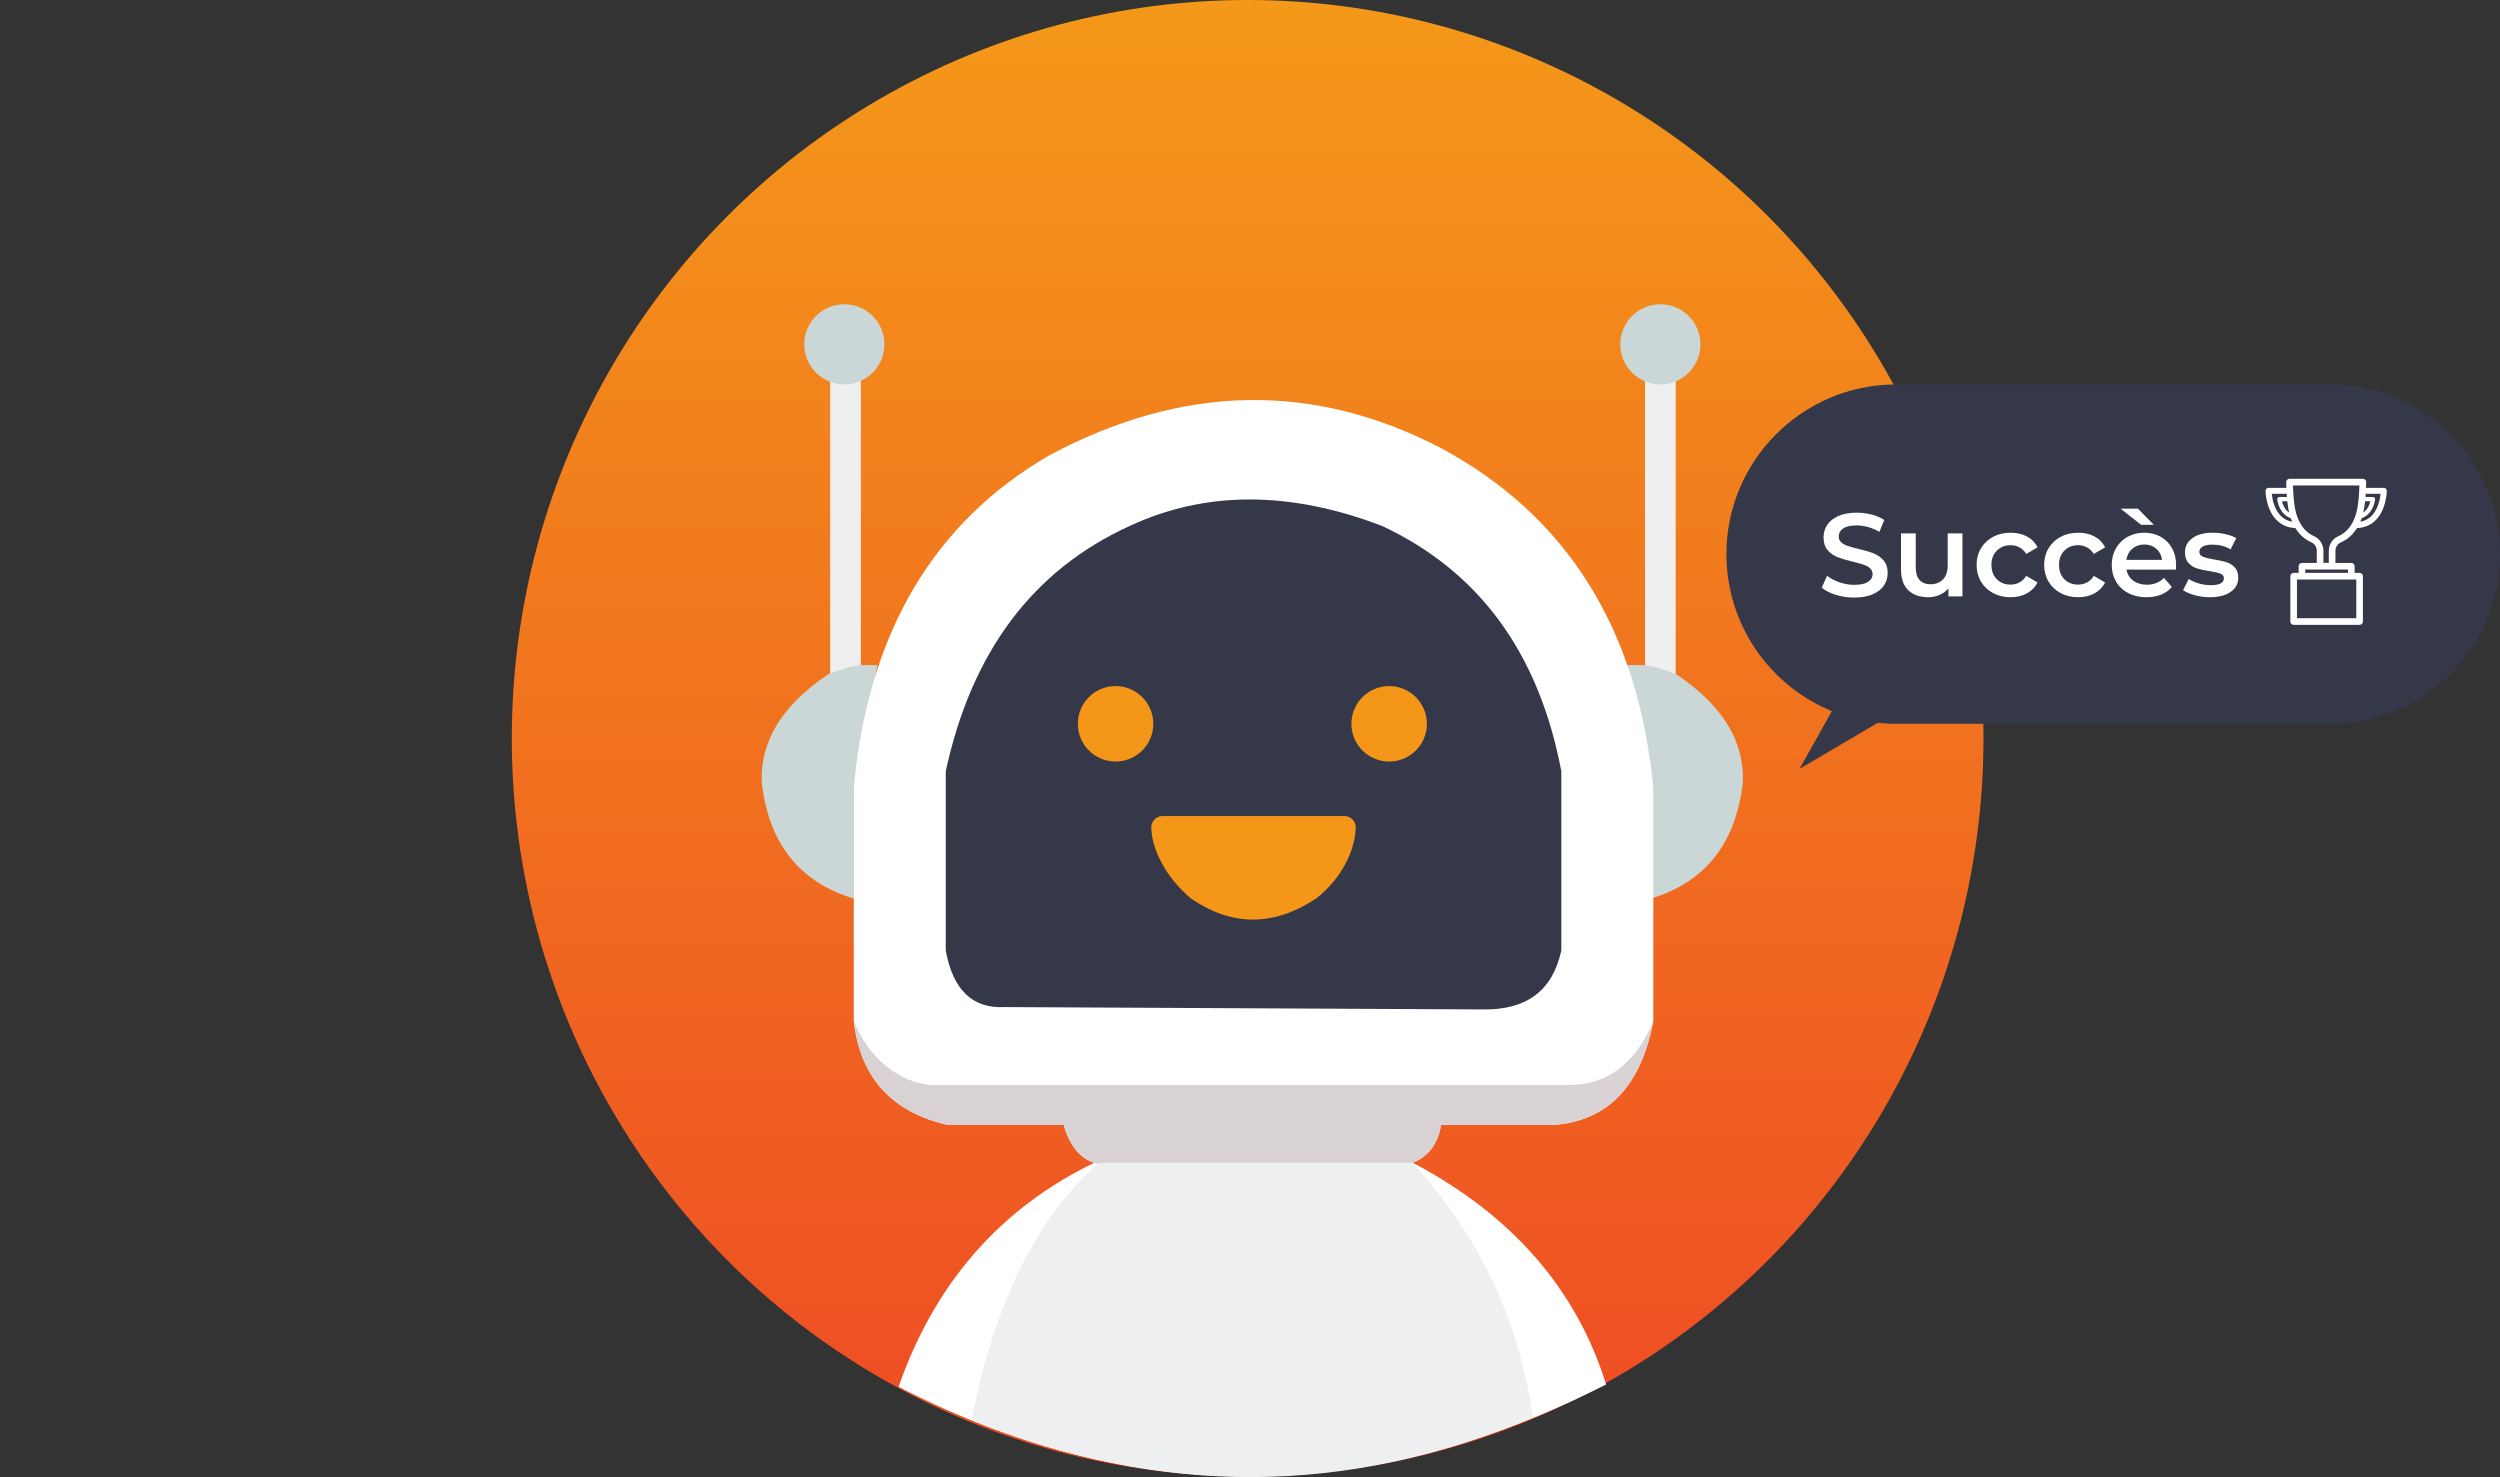 <?xml version="1.0" encoding="UTF-8" standalone="no"?><!-- Generator: Gravit.io --><svg xmlns="http://www.w3.org/2000/svg" xmlns:xlink="http://www.w3.org/1999/xlink" style="isolation:isolate" viewBox="0 0 1060 626.284" width="1060pt" height="626.284pt"><rect x="0" y="0" width="1060" height="626.284" fill="#333333" stroke="none"/><defs><clipPath id="_clipPath_6n0jv48DDXdfgPTm6SuKSfsWGu42cNPI"><rect width="1060" height="626.284"/></clipPath></defs><g clip-path="url(#_clipPath_6n0jv48DDXdfgPTm6SuKSfsWGu42cNPI)"><g><linearGradient id="_lgradient_0" x1="0.5" y1="0" x2="0.5" y2="1" gradientTransform="matrix(624,0,0,626.024,217,0)" gradientUnits="userSpaceOnUse"><stop offset="0%" stop-opacity="1" style="stop-color:rgb(244,153,25)"/><stop offset="100%" stop-opacity="1" style="stop-color:rgb(238,74,36)"/></linearGradient><ellipse vector-effect="non-scaling-stroke" cx="529" cy="313.012" rx="312" ry="313.012" fill="url(#_lgradient_0)"/><rect x="352" y="157" width="13" height="129" transform="matrix(1,0,0,1,0,0)" fill="rgb(239,239,239)"/><rect x="697.5" y="159" width="13" height="133" transform="matrix(1,0,0,1,0,0)" fill="rgb(239,239,239)"/><path d=" M 699.948 381 C 722.907 374.121 735.897 357.797 738.948 332 C 739.786 314.494 730.443 299.17 710.948 286 C 705.164 283.621 700.478 282.307 696.948 282 L 689.948 282 L 699.948 334 L 699.948 381 Z " fill="rgb(203,214,214)"/><path d=" M 362 381 C 339.041 374.121 326.051 357.797 323 332 C 322.162 314.494 331.506 299.17 351 286 C 356.784 283.621 361.471 282.307 365 282 L 372 282 L 362 334 L 362 381 Z " fill="rgb(203,214,214)"/><path d=" M 464 493 C 457.954 491.163 453.63 485.839 451 477 L 402 477 C 378.098 471.568 364.775 456.911 362 433 L 362 334 C 368.022 268.556 395.699 221.566 445 193 C 501.545 162.849 556.888 161.859 611 190 C 664.526 218.839 694.536 266.849 701 334 L 701 433 C 695.649 460.952 681.326 475.629 658 477 L 611 477 C 609.685 484.97 605.695 490.314 599 493 C 555.803 514.645 510.813 514.655 464 493 Z " fill="rgb(255,255,255)"/><path d=" M 464 493 C 457.954 491.163 453.63 485.839 451 477 L 402 477 C 378.098 471.568 364.775 456.911 362 433 C 368.857 449.564 381.533 458.574 394 460 L 665 460 C 681.334 460.167 693.344 451.177 701 433 C 695.649 460.952 681.326 475.629 658 477 L 611 477 C 609.685 484.97 605.695 490.314 599 493 C 555.803 514.645 510.813 514.655 464 493 Z " fill="rgb(216,210,213)"/><path d=" M 381 588 C 396 544.8 423.677 512.477 464 493 C 509.978 514.593 554.998 514.613 599 493 C 641 515.133 668.343 546.477 681 587 C 580.454 638.288 480.474 639.308 381 588 Z " fill="rgb(255,255,255)"/><path d=" M 426 427 L 629 428 C 647.367 428.233 658.377 419.91 662 403 L 662 327 C 652.521 276.943 627.197 242.287 586 223 C 546.826 208.028 511.169 208.038 479 223 C 437.953 241.699 411.963 276.376 401 327 L 401 403 C 404.033 419.733 412.377 427.743 426 427 Z " fill="rgb(53,56,73)"/><circle vector-effect="non-scaling-stroke" cx="473" cy="306.893" r="16" fill="rgb(244,151,25)"/><circle vector-effect="non-scaling-stroke" cx="589" cy="306.893" r="16" fill="rgb(244,151,25)"/><path d=" M 493 346 L 570 346 C 572.76 346 574.922 348.239 574.825 350.997 C 574.48 360.836 568.823 372.513 558 381 C 540.031 392.853 522.374 392.863 505 381 C 494.056 371.732 488.399 360.075 488.142 350.998 C 488.064 348.24 490.24 346 493 346 Z " fill="rgb(244,151,25)"/><circle vector-effect="non-scaling-stroke" cx="358" cy="146" r="17" fill="rgb(203,214,214)"/><circle vector-effect="non-scaling-stroke" cx="704" cy="146" r="17" fill="rgb(203,214,214)"/><path d=" M 412 602 C 421.741 551.819 439.751 516.162 466 493 L 599 493 C 626.667 523.667 643.677 558.343 650 601 C 571.859 634.028 492.546 635.048 412 602 Z " fill="rgb(238,239,241)"/><path d=" M 804 163 L 988 163 C 1027.738 163 1060 195.238 1060 234.946 L 1060 234.946 C 1060 274.655 1027.738 306.893 988 306.893 L 804 306.893 C 764.262 306.893 732 274.655 732 234.946 L 732 234.946 C 732 195.238 764.262 163 804 163 Z " fill="rgb(53,56,73)"/><path d=" M 777 301 L 763 326 L 797 306 L 777 301 Z " fill="rgb(53,56,73)"/><path d=" M 786.225 253.371 L 786.225 253.371 Q 782.175 253.371 778.4 252.221 L 778.4 252.221 L 778.4 252.221 Q 774.625 251.071 772.425 249.171 L 772.425 249.171 L 774.675 244.121 L 774.675 244.121 Q 776.825 245.821 779.95 246.896 L 779.95 246.896 L 779.95 246.896 Q 783.075 247.971 786.225 247.971 L 786.225 247.971 L 786.225 247.971 Q 790.125 247.971 792.05 246.721 L 792.05 246.721 L 792.05 246.721 Q 793.975 245.471 793.975 243.421 L 793.975 243.421 L 793.975 243.421 Q 793.975 241.921 792.9 240.946 L 792.9 240.946 L 792.9 240.946 Q 791.825 239.971 790.175 239.421 L 790.175 239.421 L 790.175 239.421 Q 788.525 238.871 785.675 238.171 L 785.675 238.171 L 785.675 238.171 Q 781.675 237.221 779.2 236.271 L 779.2 236.271 L 779.2 236.271 Q 776.725 235.321 774.95 233.296 L 774.95 233.296 L 774.95 233.296 Q 773.175 231.271 773.175 227.821 L 773.175 227.821 L 773.175 227.821 Q 773.175 224.921 774.75 222.546 L 774.75 222.546 L 774.75 222.546 Q 776.325 220.171 779.5 218.771 L 779.5 218.771 L 779.5 218.771 Q 782.675 217.371 787.275 217.371 L 787.275 217.371 L 787.275 217.371 Q 790.475 217.371 793.575 218.171 L 793.575 218.171 L 793.575 218.171 Q 796.675 218.971 798.925 220.471 L 798.925 220.471 L 796.875 225.521 L 796.875 225.521 Q 794.575 224.171 792.075 223.471 L 792.075 223.471 L 792.075 223.471 Q 789.575 222.771 787.225 222.771 L 787.225 222.771 L 787.225 222.771 Q 783.375 222.771 781.5 224.071 L 781.5 224.071 L 781.5 224.071 Q 779.625 225.371 779.625 227.521 L 779.625 227.521 L 779.625 227.521 Q 779.625 229.021 780.7 229.971 L 780.7 229.971 L 780.7 229.971 Q 781.775 230.921 783.425 231.471 L 783.425 231.471 L 783.425 231.471 Q 785.075 232.021 787.925 232.721 L 787.925 232.721 L 787.925 232.721 Q 791.825 233.621 794.325 234.596 L 794.325 234.596 L 794.325 234.596 Q 796.825 235.571 798.6 237.571 L 798.6 237.571 L 798.6 237.571 Q 800.375 239.571 800.375 242.971 L 800.375 242.971 L 800.375 242.971 Q 800.375 245.871 798.8 248.221 L 798.8 248.221 L 798.8 248.221 Q 797.225 250.571 794.025 251.971 L 794.025 251.971 L 794.025 251.971 Q 790.825 253.371 786.225 253.371 L 786.225 253.371 L 786.225 253.371 Z  M 825.825 226.171 L 832.075 226.171 L 832.075 252.871 L 826.125 252.871 L 826.125 249.471 L 826.125 249.471 Q 824.625 251.271 822.375 252.246 L 822.375 252.246 L 822.375 252.246 Q 820.125 253.221 817.525 253.221 L 817.525 253.221 L 817.525 253.221 Q 812.175 253.221 809.1 250.246 L 809.1 250.246 L 809.1 250.246 Q 806.025 247.271 806.025 241.421 L 806.025 241.421 L 806.025 226.171 L 812.275 226.171 L 812.275 240.571 L 812.275 240.571 Q 812.275 244.171 813.9 245.946 L 813.9 245.946 L 813.9 245.946 Q 815.525 247.721 818.525 247.721 L 818.525 247.721 L 818.525 247.721 Q 821.875 247.721 823.85 245.646 L 823.85 245.646 L 823.85 245.646 Q 825.825 243.571 825.825 239.671 L 825.825 239.671 L 825.825 226.171 L 825.825 226.171 Z  M 852.525 253.221 L 852.525 253.221 Q 848.375 253.221 845.075 251.471 L 845.075 251.471 L 845.075 251.471 Q 841.775 249.721 839.925 246.596 L 839.925 246.596 L 839.925 246.596 Q 838.075 243.471 838.075 239.521 L 838.075 239.521 L 838.075 239.521 Q 838.075 235.571 839.925 232.471 L 839.925 232.471 L 839.925 232.471 Q 841.775 229.371 845.05 227.621 L 845.05 227.621 L 845.05 227.621 Q 848.325 225.871 852.525 225.871 L 852.525 225.871 L 852.525 225.871 Q 856.475 225.871 859.45 227.471 L 859.45 227.471 L 859.45 227.471 Q 862.425 229.071 863.925 232.071 L 863.925 232.071 L 859.125 234.871 L 859.125 234.871 Q 857.975 233.021 856.25 232.096 L 856.25 232.096 L 856.25 232.096 Q 854.525 231.171 852.475 231.171 L 852.475 231.171 L 852.475 231.171 Q 848.975 231.171 846.675 233.446 L 846.675 233.446 L 846.675 233.446 Q 844.375 235.721 844.375 239.521 L 844.375 239.521 L 844.375 239.521 Q 844.375 243.321 846.65 245.596 L 846.65 245.596 L 846.65 245.596 Q 848.925 247.871 852.475 247.871 L 852.475 247.871 L 852.475 247.871 Q 854.525 247.871 856.25 246.946 L 856.25 246.946 L 856.25 246.946 Q 857.975 246.021 859.125 244.171 L 859.125 244.171 L 863.925 246.971 L 863.925 246.971 Q 862.375 249.971 859.4 251.596 L 859.4 251.596 L 859.4 251.596 Q 856.425 253.221 852.525 253.221 L 852.525 253.221 L 852.525 253.221 Z  M 881.175 253.221 L 881.175 253.221 Q 877.025 253.221 873.725 251.471 L 873.725 251.471 L 873.725 251.471 Q 870.425 249.721 868.575 246.596 L 868.575 246.596 L 868.575 246.596 Q 866.725 243.471 866.725 239.521 L 866.725 239.521 L 866.725 239.521 Q 866.725 235.571 868.575 232.471 L 868.575 232.471 L 868.575 232.471 Q 870.425 229.371 873.7 227.621 L 873.7 227.621 L 873.7 227.621 Q 876.975 225.871 881.175 225.871 L 881.175 225.871 L 881.175 225.871 Q 885.125 225.871 888.1 227.471 L 888.1 227.471 L 888.1 227.471 Q 891.075 229.071 892.575 232.071 L 892.575 232.071 L 887.775 234.871 L 887.775 234.871 Q 886.625 233.021 884.9 232.096 L 884.9 232.096 L 884.9 232.096 Q 883.175 231.171 881.125 231.171 L 881.125 231.171 L 881.125 231.171 Q 877.625 231.171 875.325 233.446 L 875.325 233.446 L 875.325 233.446 Q 873.025 235.721 873.025 239.521 L 873.025 239.521 L 873.025 239.521 Q 873.025 243.321 875.3 245.596 L 875.3 245.596 L 875.3 245.596 Q 877.575 247.871 881.125 247.871 L 881.125 247.871 L 881.125 247.871 Q 883.175 247.871 884.9 246.946 L 884.9 246.946 L 884.9 246.946 Q 886.625 246.021 887.775 244.171 L 887.775 244.171 L 892.575 246.971 L 892.575 246.971 Q 891.025 249.971 888.05 251.596 L 888.05 251.596 L 888.05 251.596 Q 885.075 253.221 881.175 253.221 L 881.175 253.221 L 881.175 253.221 Z  M 922.675 239.671 L 922.675 239.671 Q 922.675 240.321 922.575 241.521 L 922.575 241.521 L 901.625 241.521 L 901.625 241.521 Q 902.175 244.471 904.5 246.196 L 904.5 246.196 L 904.5 246.196 Q 906.825 247.921 910.275 247.921 L 910.275 247.921 L 910.275 247.921 Q 914.675 247.921 917.525 245.021 L 917.525 245.021 L 920.875 248.871 L 920.875 248.871 Q 919.075 251.021 916.325 252.121 L 916.325 252.121 L 916.325 252.121 Q 913.575 253.221 910.125 253.221 L 910.125 253.221 L 910.125 253.221 Q 905.725 253.221 902.375 251.471 L 902.375 251.471 L 902.375 251.471 Q 899.025 249.721 897.2 246.596 L 897.2 246.596 L 897.2 246.596 Q 895.375 243.471 895.375 239.521 L 895.375 239.521 L 895.375 239.521 Q 895.375 235.621 897.15 232.496 L 897.15 232.496 L 897.15 232.496 Q 898.925 229.371 902.075 227.621 L 902.075 227.621 L 902.075 227.621 Q 905.225 225.871 909.175 225.871 L 909.175 225.871 L 909.175 225.871 Q 913.075 225.871 916.15 227.596 L 916.15 227.596 L 916.15 227.596 Q 919.225 229.321 920.95 232.446 L 920.95 232.446 L 920.95 232.446 Q 922.675 235.571 922.675 239.671 L 922.675 239.671 L 922.675 239.671 Z  M 909.175 230.871 L 909.175 230.871 Q 906.175 230.871 904.1 232.646 L 904.1 232.646 L 904.1 232.646 Q 902.025 234.421 901.575 237.371 L 901.575 237.371 L 916.725 237.371 L 916.725 237.371 Q 916.325 234.471 914.275 232.671 L 914.275 232.671 L 914.275 232.671 Q 912.225 230.871 909.175 230.871 L 909.175 230.871 L 909.175 230.871 Z  M 907.825 222.521 L 899.125 215.671 L 906.475 215.671 L 913.225 222.521 L 907.825 222.521 L 907.825 222.521 Z  M 936.925 253.221 L 936.925 253.221 Q 933.675 253.221 930.575 252.371 L 930.575 252.371 L 930.575 252.371 Q 927.475 251.521 925.625 250.221 L 925.625 250.221 L 928.025 245.471 L 928.025 245.471 Q 929.825 246.671 932.35 247.396 L 932.35 247.396 L 932.35 247.396 Q 934.875 248.121 937.325 248.121 L 937.325 248.121 L 937.325 248.121 Q 942.925 248.121 942.925 245.171 L 942.925 245.171 L 942.925 245.171 Q 942.925 243.771 941.5 243.221 L 941.5 243.221 L 941.5 243.221 Q 940.075 242.671 936.925 242.171 L 936.925 242.171 L 936.925 242.171 Q 933.625 241.671 931.55 241.021 L 931.55 241.021 L 931.55 241.021 Q 929.475 240.371 927.95 238.746 L 927.95 238.746 L 927.95 238.746 Q 926.425 237.121 926.425 234.221 L 926.425 234.221 L 926.425 234.221 Q 926.425 230.421 929.6 228.146 L 929.6 228.146 L 929.6 228.146 Q 932.775 225.871 938.175 225.871 L 938.175 225.871 L 938.175 225.871 Q 940.925 225.871 943.675 226.496 L 943.675 226.496 L 943.675 226.496 Q 946.425 227.121 948.175 228.171 L 948.175 228.171 L 945.775 232.921 L 945.775 232.921 Q 942.375 230.921 938.125 230.921 L 938.125 230.921 L 938.125 230.921 Q 935.375 230.921 933.95 231.746 L 933.95 231.746 L 933.95 231.746 Q 932.525 232.571 932.525 233.921 L 932.525 233.921 L 932.525 233.921 Q 932.525 235.421 934.05 236.046 L 934.05 236.046 L 934.05 236.046 Q 935.575 236.671 938.775 237.221 L 938.775 237.221 L 938.775 237.221 Q 941.975 237.721 944.025 238.371 L 944.025 238.371 L 944.025 238.371 Q 946.075 239.021 947.55 240.571 L 947.55 240.571 L 947.55 240.571 Q 949.025 242.121 949.025 244.971 L 949.025 244.971 L 949.025 244.971 Q 949.025 248.721 945.775 250.971 L 945.775 250.971 L 945.775 250.971 Q 942.525 253.221 936.925 253.221 L 936.925 253.221 L 936.925 253.221 Z " fill="rgb(255,255,255)"/></g><path d=" M 965.871 221.08 C 967.881 222.824 970.342 223.78 973.224 223.906 C 975.249 227.168 977.807 228.94 979.972 229.91 C 981.393 230.538 982.312 231.942 982.32 233.495 L 982.32 238.683 L 976.022 238.683 C 975.249 238.683 974.616 239.316 974.616 240.089 L 974.616 242.901 L 972.507 242.901 C 971.734 242.901 971.101 243.533 971.101 244.307 L 971.101 263.526 C 971.101 264.299 971.734 264.932 972.507 264.932 L 1000.471 264.932 C 1001.244 264.932 1001.877 264.299 1001.877 263.526 L 1001.877 244.307 C 1001.877 243.533 1001.244 242.901 1000.471 242.901 L 998.362 242.901 L 998.362 240.089 C 998.362 239.316 997.73 238.683 996.956 238.683 L 990.222 238.683 L 990.222 233.523 C 990.222 231.977 991.15 230.571 992.584 229.938 C 994.763 228.982 997.336 227.196 999.375 223.92 C 1002.243 223.78 1004.703 222.838 1006.714 221.095 C 1011.859 216.61 1012 208.483 1012 208.132 C 1012.003 207.795 1011.871 207.471 1011.634 207.232 C 1011.396 206.991 1011.073 206.855 1010.735 206.852 L 1003.185 206.852 C 1003.241 205.474 1003.255 204.532 1003.269 204.434 C 1003.269 204.054 1003.128 203.689 1002.861 203.422 C 1002.598 203.153 1002.239 203.002 1001.863 203 L 970.749 203 C 970.374 203.002 970.014 203.153 969.751 203.422 C 969.484 203.689 969.344 204.054 969.344 204.434 C 969.344 204.532 969.358 205.474 969.428 206.852 L 961.85 206.852 C 961.512 206.852 961.189 206.993 960.95 207.232 C 960.713 207.471 960.582 207.795 960.584 208.132 C 960.584 208.469 960.725 216.596 965.871 221.08 Z  M 987.41 233.509 L 987.41 238.669 L 985.132 238.669 L 985.132 233.481 C 985.132 230.824 983.558 228.42 981.111 227.337 C 976.992 225.509 974.222 221.46 973.097 215.625 C 972.493 212.504 972.268 208.075 972.184 205.826 L 1000.415 205.826 C 1000.331 208.075 1000.106 212.504 999.501 215.625 C 998.376 221.474 995.593 225.537 991.445 227.365 C 989 228.431 987.417 230.842 987.41 233.509 Z  M 999.065 262.12 L 973.913 262.12 L 973.913 245.713 L 999.065 245.713 L 999.065 262.12 L 999.065 262.12 Z  M 995.55 242.901 L 977.428 242.901 L 977.428 241.495 L 995.55 241.495 L 995.55 242.901 L 995.55 242.901 Z  M 1002.791 212.546 L 1005.026 212.546 C 1004.745 213.699 1004.07 215.654 1002.496 216.961 C 1002.341 217.088 1002.186 217.2 1002.018 217.313 C 1002.102 216.933 1002.186 216.553 1002.271 216.16 C 1002.482 215.035 1002.65 213.798 1002.791 212.546 L 1002.791 212.546 Z  M 970.342 216.16 C 970.426 216.567 970.51 216.947 970.595 217.327 C 970.426 217.214 970.257 217.088 970.089 216.947 C 968.514 215.639 967.839 213.685 967.558 212.532 L 969.808 212.532 C 969.962 213.798 970.131 215.035 970.342 216.16 L 970.342 216.16 Z  M 1009.385 209.383 C 1009.132 211.647 1008.246 216.413 1005.055 219.197 C 1003.86 220.237 1002.425 220.912 1000.781 221.221 C 1000.977 220.743 1001.174 220.237 1001.357 219.703 C 1002.341 219.337 1003.227 218.803 1004.014 218.072 C 1006.784 215.485 1007.037 211.633 1007.037 211.604 C 1007.023 211.112 1006.615 210.719 1006.123 210.719 L 1002.974 210.719 C 1003.016 210.269 1003.044 209.819 1003.072 209.383 L 1009.385 209.383 L 1009.385 209.383 Z  M 969.554 209.383 C 969.583 209.819 969.611 210.269 969.653 210.719 L 966.475 210.719 C 965.983 210.719 965.576 211.112 965.562 211.604 C 965.562 211.647 965.815 215.485 968.584 218.072 C 969.372 218.803 970.271 219.351 971.27 219.703 C 971.452 220.223 971.635 220.729 971.846 221.207 C 970.187 220.898 968.753 220.237 967.544 219.182 C 964.338 216.399 963.453 211.647 963.214 209.369 L 969.554 209.383 L 969.554 209.383 Z " fill="rgb(255,255,255)"/></g></svg>